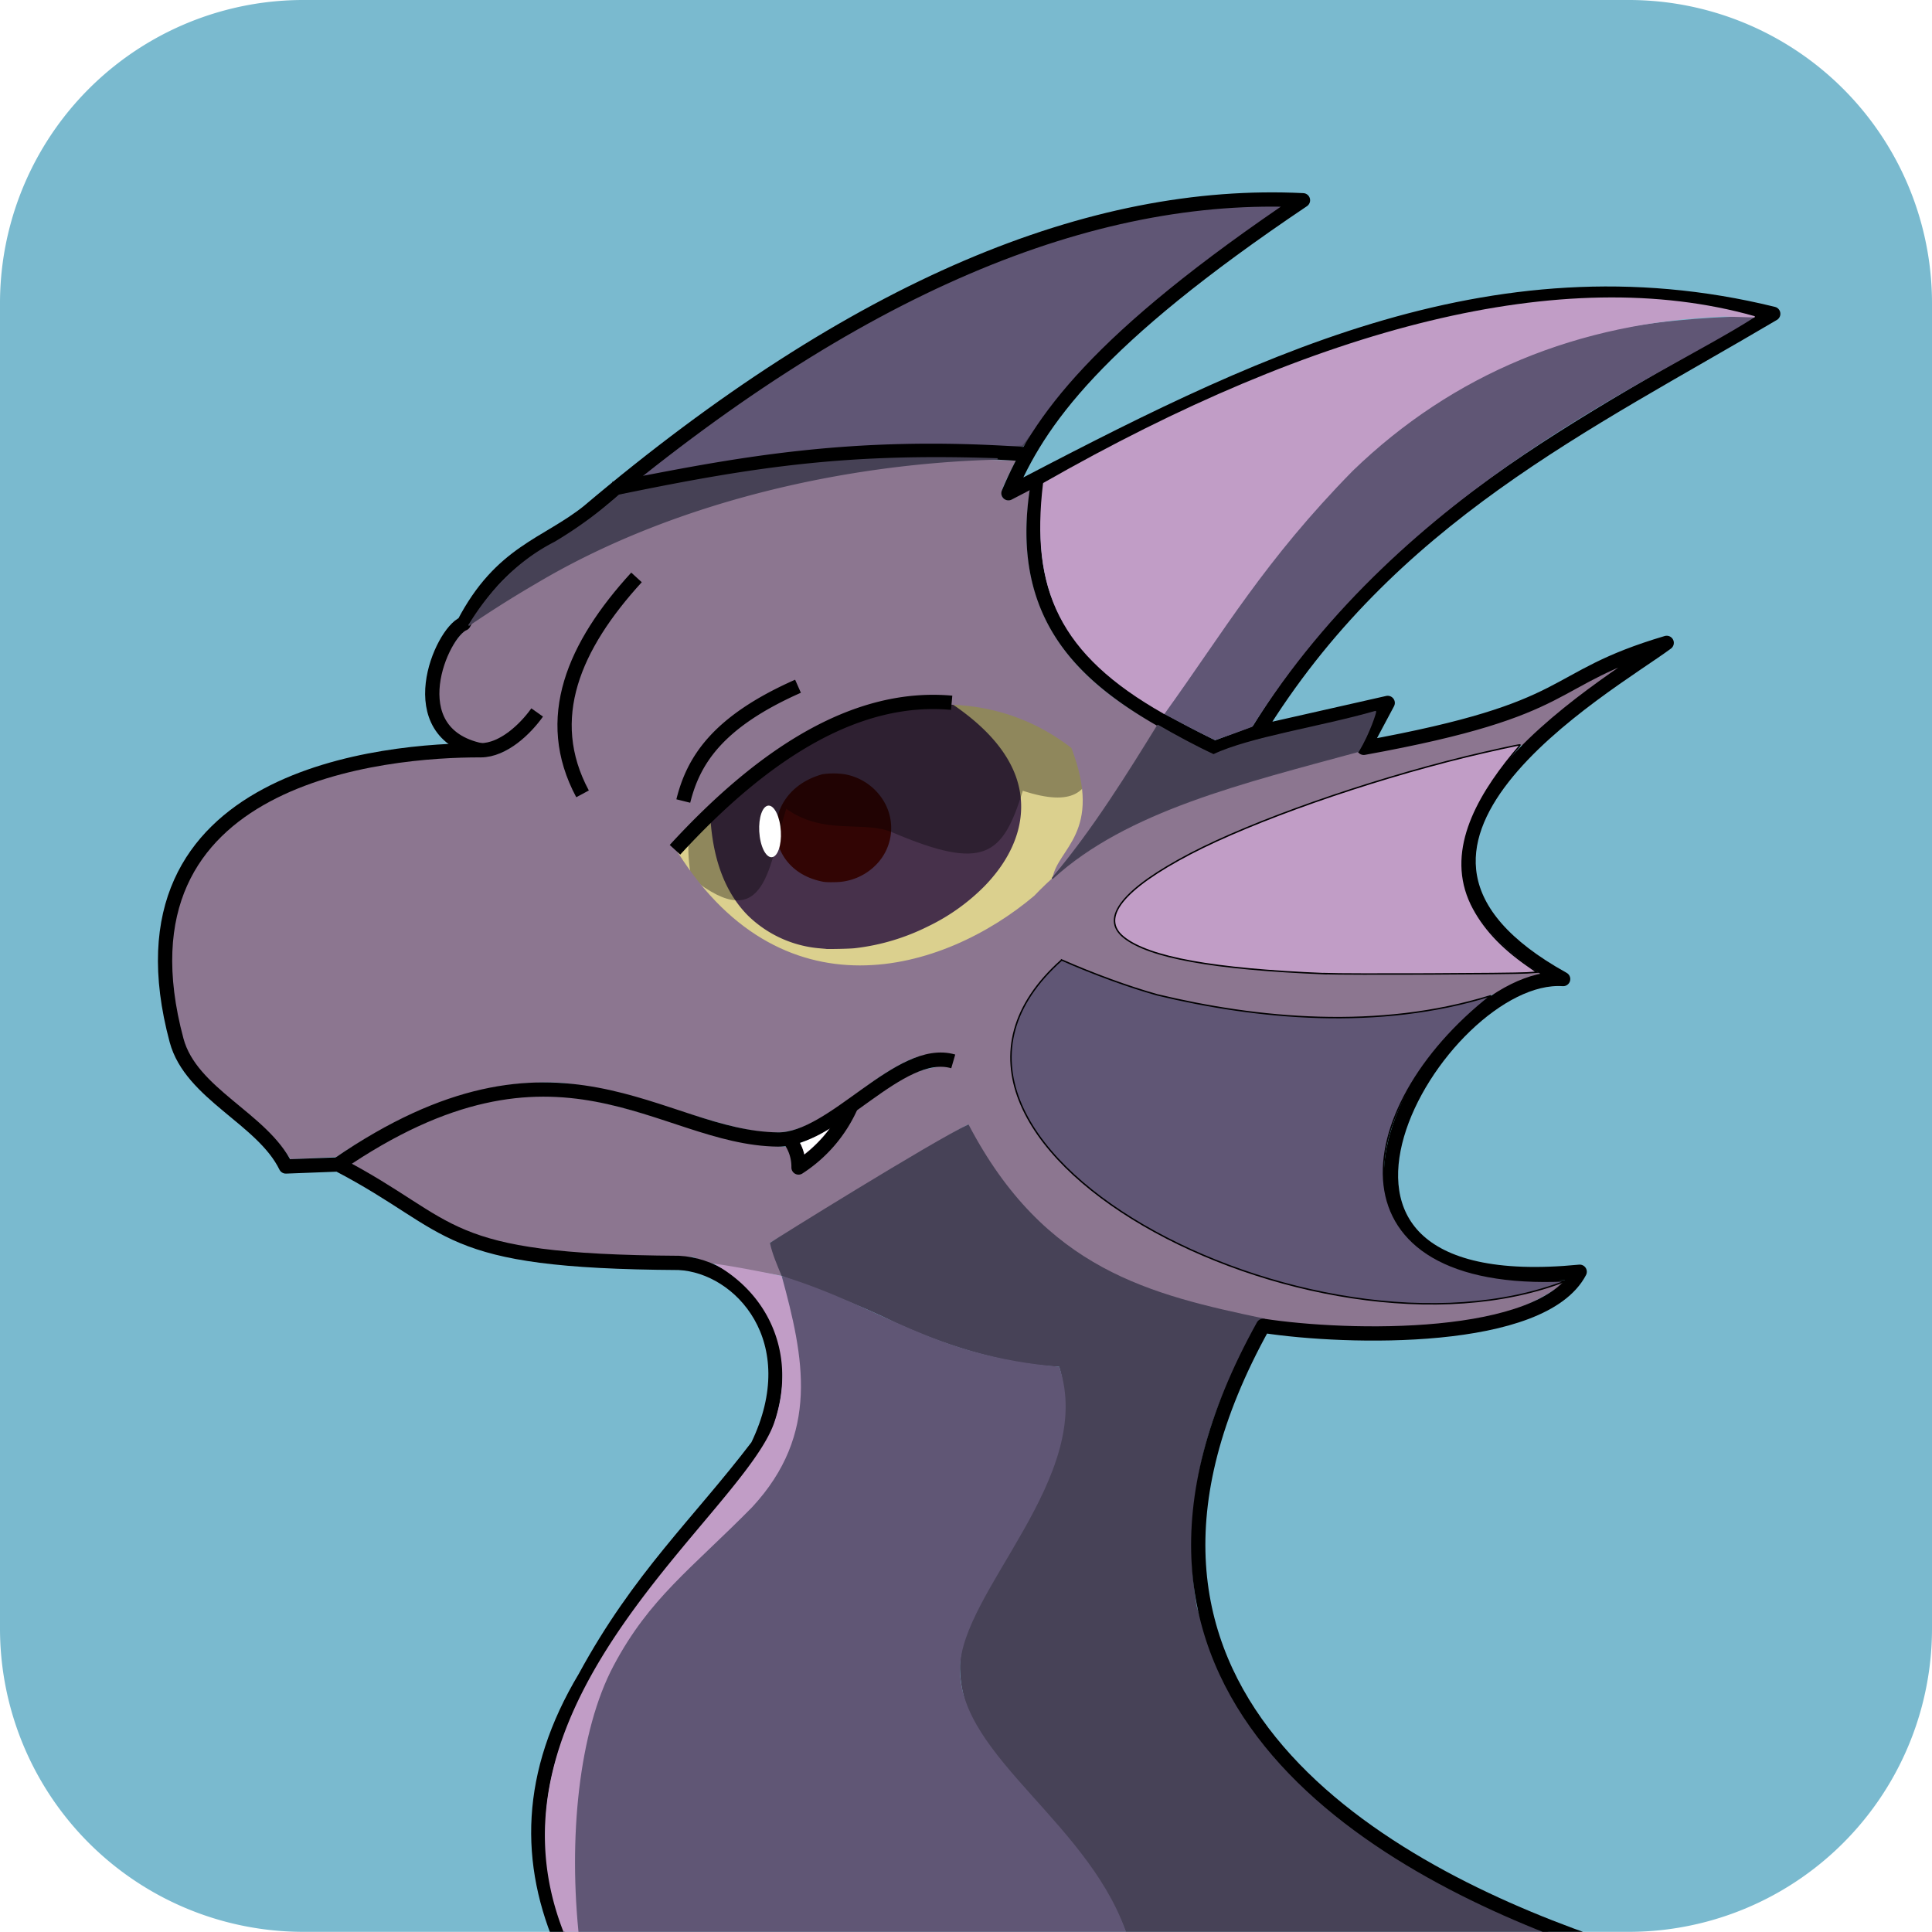 <svg xmlns="http://www.w3.org/2000/svg" xmlns:xlink="http://www.w3.org/1999/xlink" viewBox="0 0 256 256"><defs><path id="reuse-0" fill="#7abacf" stroke-width="1.89" d="M40.28 0h175.44A40.19 40.19 0 0 1 256 40.28V215.7a40.19 40.19 0 0 1-40.28 40.28H40.28A40.2 40.2 0 0 1 0 215.7V40.28A40.19 40.19 0 0 1 40.28 0z"/></defs><defs><clipPath id="a" clipPathUnits="userSpaceOnUse"><use xlink:href="#reuse-0" stroke-width="1.89"/></clipPath><filter id="b" width="3.74" height="2.15" x="-1.37" y="-.57" color-interpolation-filters="sRGB"><feGaussianBlur stdDeviation=".87"/></filter></defs><use xlink:href="#reuse-0"/><g clip-path="url(#a)"><path fill="#dbd08e" d="M88.82 92.6h56.69v37.78H88.8z"/><path fill="#47314b" d="m109.45 125.73-.81-.07a15.44 15.44 0 0 1-9.54-4.35c-2.84-2.87-4.48-6.95-4.92-12.24l-.07-1.06.13-.43a16.44 16.44 0 0 1 1.44-3.6c3.53-6.38 11.68-11.09 20.65-11.92a35.53 35.52 0 0 1 4.73.02c1.56.19 2.96.47 4.27.89.68.23.75.26 1.36.68 4.06 2.85 6.7 5.91 7.9 9.18 1.75 4.84.28 10.02-4.1 14.55a26.93 26.93 0 0 1-7.56 5.39 29 29 0 0 1-9.64 2.87c-.64.08-3.35.13-3.84.1z"/><path fill="#320504" d="M109.04 116.83c-8.19-1.58-8.38-11.94-.06-14.24a10.13 10.13 0 0 1 2.93 0 7.56 7.56 0 0 1 5.48 4.1 6.92 6.92 0 0 1-1.29 7.88 7.67 7.67 0 0 1-5.48 2.32c-.79.02-1.24 0-1.6-.06z"/><path d="M91.75 107.18c-.4 2.68-.91 5.25-.14 9.13 10.02 8.05 10.28-1.9 12.57-9.15 4.99 3.59 10.3 1.51 14.08 3.14 12.17 5.18 14.6 3.08 17.27-5.52 6.8 2.23 8.5-.04 9.26-3.1-8.47-22.18-37.51-12.43-53.04 5.48z" opacity=".35"/><path fill="#8c7690" d="M128.33 149c-.19 0-8.23 4.53-18.1 10.73l-8.2 4.96c.56 1.57 1.26 3.47 1.54 4.38-3.24-.74-8.52-1.03-11.7-2.5-27.83.56-33.28-4.1-45.31-12.4 7.7-5.38 17.86-9.29 26.12-8.96 10.96.3 20.12 6.08 31.15 6.73 5.37-.12 11.75-9 19.81-10.46 6.07-1.42.18-2.93-3.83-.7-5.74 2.8-11.03 9.13-16.87 9.29-6.52.19-18.28-5.57-28.56-6.6-11.33-.57-21.16 4.06-29.8 9.83l-6.08.3c-4.68-7.04-12.23-9.58-13.56-13.6-8.41-25.44 7.35-38.94 37.04-39.7 4.83.11 5.53-1.04 8.53-3.66 1.79-1.94.23-2.77-1.13-1.29-7.13 9.03-16.93-2.65-7.2-12.53C79.71 71.13 98 59.66 134.61 61.02c-2 3.89-2.1 4.27-1.74 4.92.98.73.92.22 3.6-1.06-2.68 17.27 6.96 25.75 16.93 31.25-2.84 4.67-11.57 18.78-13.93 20.23.62-3.95 6.77-6 2.5-17.25-17.17-13.25-40.57-1.36-52.77 12.84 14.07 23.5 35.9 16.85 47.85 6.74 15.76-16.56 42.52-17.81 62-23.62 6.18-2.07 12.06-5.23 15.63-6.79-1.08 1.3-7.75 6.02-12.8 10.4-87.93 26-52.94 30.36 3.19 30-17.33 9.22-44.57 7.96-64.4-1.47-25.25 30.87 44 51.8 66.85 42.5-15.35 13.01-71.29 9.2-79.2-20.71z"/><g filter="url(#b)" transform="scale(1.89)"><ellipse cx="47.89" cy="80.84" fill="#fff" rx=".81" ry="1.79" transform="matrix(.891 -.454 .14 .99 0 0)"/></g><path fill="none" stroke="#000" stroke-linejoin="round" stroke-width="1.89" d="M84.34 76.51c-8.26 9.03-12.51 18.69-7.15 28.68" style="mix-blend-mode:normal"/><path fill="#474257" d="M127.2 221.16c-.28-10.31 17.38-26.25 13.15-40.06-8.15-.38-16.23-3.3-21.79-5.88-5.07-2.55-10.32-4.32-14.99-6.15-.57-1.39-1.24-2.9-1.55-4.38.27-.23 21.8-13.63 26.31-15.7 10.1 19.31 24.12 22.55 39.29 25.75-8.03 11.18-11.26 25.8-9.02 38.22 5.94 19.72 20.52 31.34 48.2 43.74-19.95.12-35.44.2-57.23.4-5.07-15.13-22-22.42-22.37-35.94z"/><path fill="#605675" stroke="#464155" stroke-linecap="round" stroke-linejoin="round" stroke-width=".19" d="M84.84 63.2C97.89 48.78 141 22.45 172.63 26.53c-11.05 7.5-26.98 19.17-37.12 32.6C101.63 60.56 97 61.6 84.84 63.2z"/><g fill="none" stroke="#000" stroke-linejoin="round"><path stroke-linecap="round" d="M33.71 52.6c-5.81-1.23-2.76-8.27-1.2-8.88 2.62-5.03 5.79-5.5 8.73-7.85C60 20.02 76.56 13.31 91.35 14.04m0 0C76.83 23.8 72.8 29.55 70.7 34.58 87.53 25.8 104.38 17.1 124.32 22c-13.11 7.75-26.9 14.22-36.18 29.35l9.15-2.07-1.68 3.15c15.28-2.77 12.6-4.8 21.24-7.36-4.13 3.06-24.06 14.27-7.26 23.57-8.75-.59-22.67 22.86 1.16 20.52-2.63 5.02-16.27 4.7-22.19 3.79-14.14 25.47 7.79 37.9 23.03 43.24" transform="scale(1.89)"/><path d="M39.58 136.65c-2.69-6.05-2.61-12.3 1.43-19.05 3.85-7.08 7.93-10.75 12.1-16.22 3.59-7.42-1.2-12.63-5.52-12.84-16.9-.1-15.49-2.52-23.88-6.9l-3.67.14c-1.64-3.36-6.65-5.08-7.66-8.84C7.36 54.24 27.13 52.58 33.7 52.6c1.6 0 3.15-1.51 3.96-2.65" transform="scale(1.89)"/></g><path fill="none" stroke="#000" stroke-linejoin="round" stroke-width="1.89" d="M44.8 154.29c29.24-20.09 42.62-3.48 58.27-3.3 7.42.07 16.12-12.42 23.24-10.35"/><path fill="none" stroke="#000" stroke-linejoin="round" stroke-width="1.89" d="M104.56 150.89a6.12 6.12 0 0 1 1.25 3.81 18.7 18.7 0 0 0 6.99-8.2m-22.26-40.36c1.32-5.3 4.44-10.45 15.2-15.21m-16.3 21.67c12.1-13.19 24.32-20.6 36.66-19.48M81.3 64.78c16.08-3.16 31.25-6.2 54.38-4.61m1.97 3.23c-3.9 20.95 9.18 28.74 23.32 35.71l5.59-2.08"/><path fill="#605675" stroke="#000" stroke-width=".19" d="M140.67 127.2c4.25 1.87 8.82 3.54 12.66 4.62 13.19 3.17 29.33 4.76 44.24.11-19.17 15.04-21.9 39.29 9.96 37.78-33.43 13.07-93.74-18.55-66.86-42.5z"/><path fill="#c19dc6" d="M102.62 188.42c2.86-8.45-.34-16.74-8.04-20.98 2.28.28 6.83 1.17 9 1.63 3.75 12.03 4.03 19.47-.25 26.32-2.16 4.13-13.76 13.53-17.9 19.3a48.72 48.72 0 0 0-8.44 22.27c-1.06 17.86.28 17.3-.21 20.14-.77.13-1.82-.35-2.14-1.18-11.98-30.79 23.83-55.24 27.98-67.5z"/><path fill="#605675" d="M81.31 220.7c4.77-8.97 10.22-12.74 18.37-21.01 8.97-9.71 6.86-19.76 3.9-30.62 13.44 4.14 19.91 10.6 36.77 12.03 4.94 14.53-13.12 29.81-13.15 40.06-.03 11.75 17.75 20.7 22.37 35.94-15.3.42-16.72-.44-36.5-.28l-36.3.28c-1.51-13.53-.07-27.74 4.54-36.4z"/><path fill="none" d="M167.35 175.64c-24.98-6.76-28.85-10.07-38.9-27.17l-26.16 16.27c18.3 49.2-33.01 28.36-25.51 92.36"/><path fill="#464155" stroke="#464155" stroke-linecap="round" stroke-linejoin="round" stroke-width=".19" d="M62.17 82.82c2.83-4.62 6.55-8.5 11.38-10.96a55.17 55.17 0 0 0 8.5-6.23c19.09-3.95 30.88-5.46 50.06-4.82-21 .56-43.53 5.95-61.13 16.44a145.9 145.9 0 0 0-8.83 5.57z"/><path fill="#605675" stroke="#605675" stroke-linecap="round" stroke-linejoin="round" stroke-width=".19" d="M154.25 94.5c26.83-44.73 49.35-51.83 78.17-52.53-12.57 8.12-46.37 22.05-66.54 54.25-1.62.6-3.24 1.2-4.88 1.76-2.27-1.1-4.33-2.2-6.75-3.48z"/><path fill="#454054" stroke="#464155" stroke-linecap="round" stroke-linejoin="round" stroke-width=".19" d="M139.46 116.36c5.4-6.37 10.18-14.12 13.95-20.23 2.4 1.38 4.9 2.74 7.39 3.9 4.77-2.28 14.32-3.68 21.46-5.74.04.04-.77 2.74-2.28 5.26-15.24 4.15-30.72 7.86-40.5 16.81z"/><path fill="#c19dc6" stroke="#c19dc6" stroke-linecap="round" stroke-linejoin="round" stroke-width=".19" d="M138.3 64.07c36.13-20.63 68.86-29.22 94.12-22.1l-3.91-.12c-19.43.74-36.06 7.64-49.33 20.47-11.7 11.92-17.02 21.2-24.93 32.18-13.81-7.82-17.63-16.4-15.95-30.43z"/><path fill="#fff" d="M106.58 152.95a5.76 5.76 0 0 0-.57-1.5l.3-.11a17.95 17.95 0 0 0 3.56-1.74 17.73 17.73 0 0 1-3.3 3.35z"/><path fill="#c19dc6" stroke="#000" stroke-width=".19" d="M175.56 129.02c-14.8-.6-23.32-2.15-26.65-4.82-3.2-2.55-.13-6.4 8.84-11.09 8.36-4.36 23.13-9.56 36.55-12.85 3.04-.73 6.8-1.56 7.1-1.56.09 0-.33.5-.9 1.15-5.07 6.17-8.8 13.2-5.54 19.97 1.48 3.02 3.9 5.67 7.52 8.18l1.17.82-1.3.09c-2.1.13-23.83.22-26.8.1z"/></g></svg>
